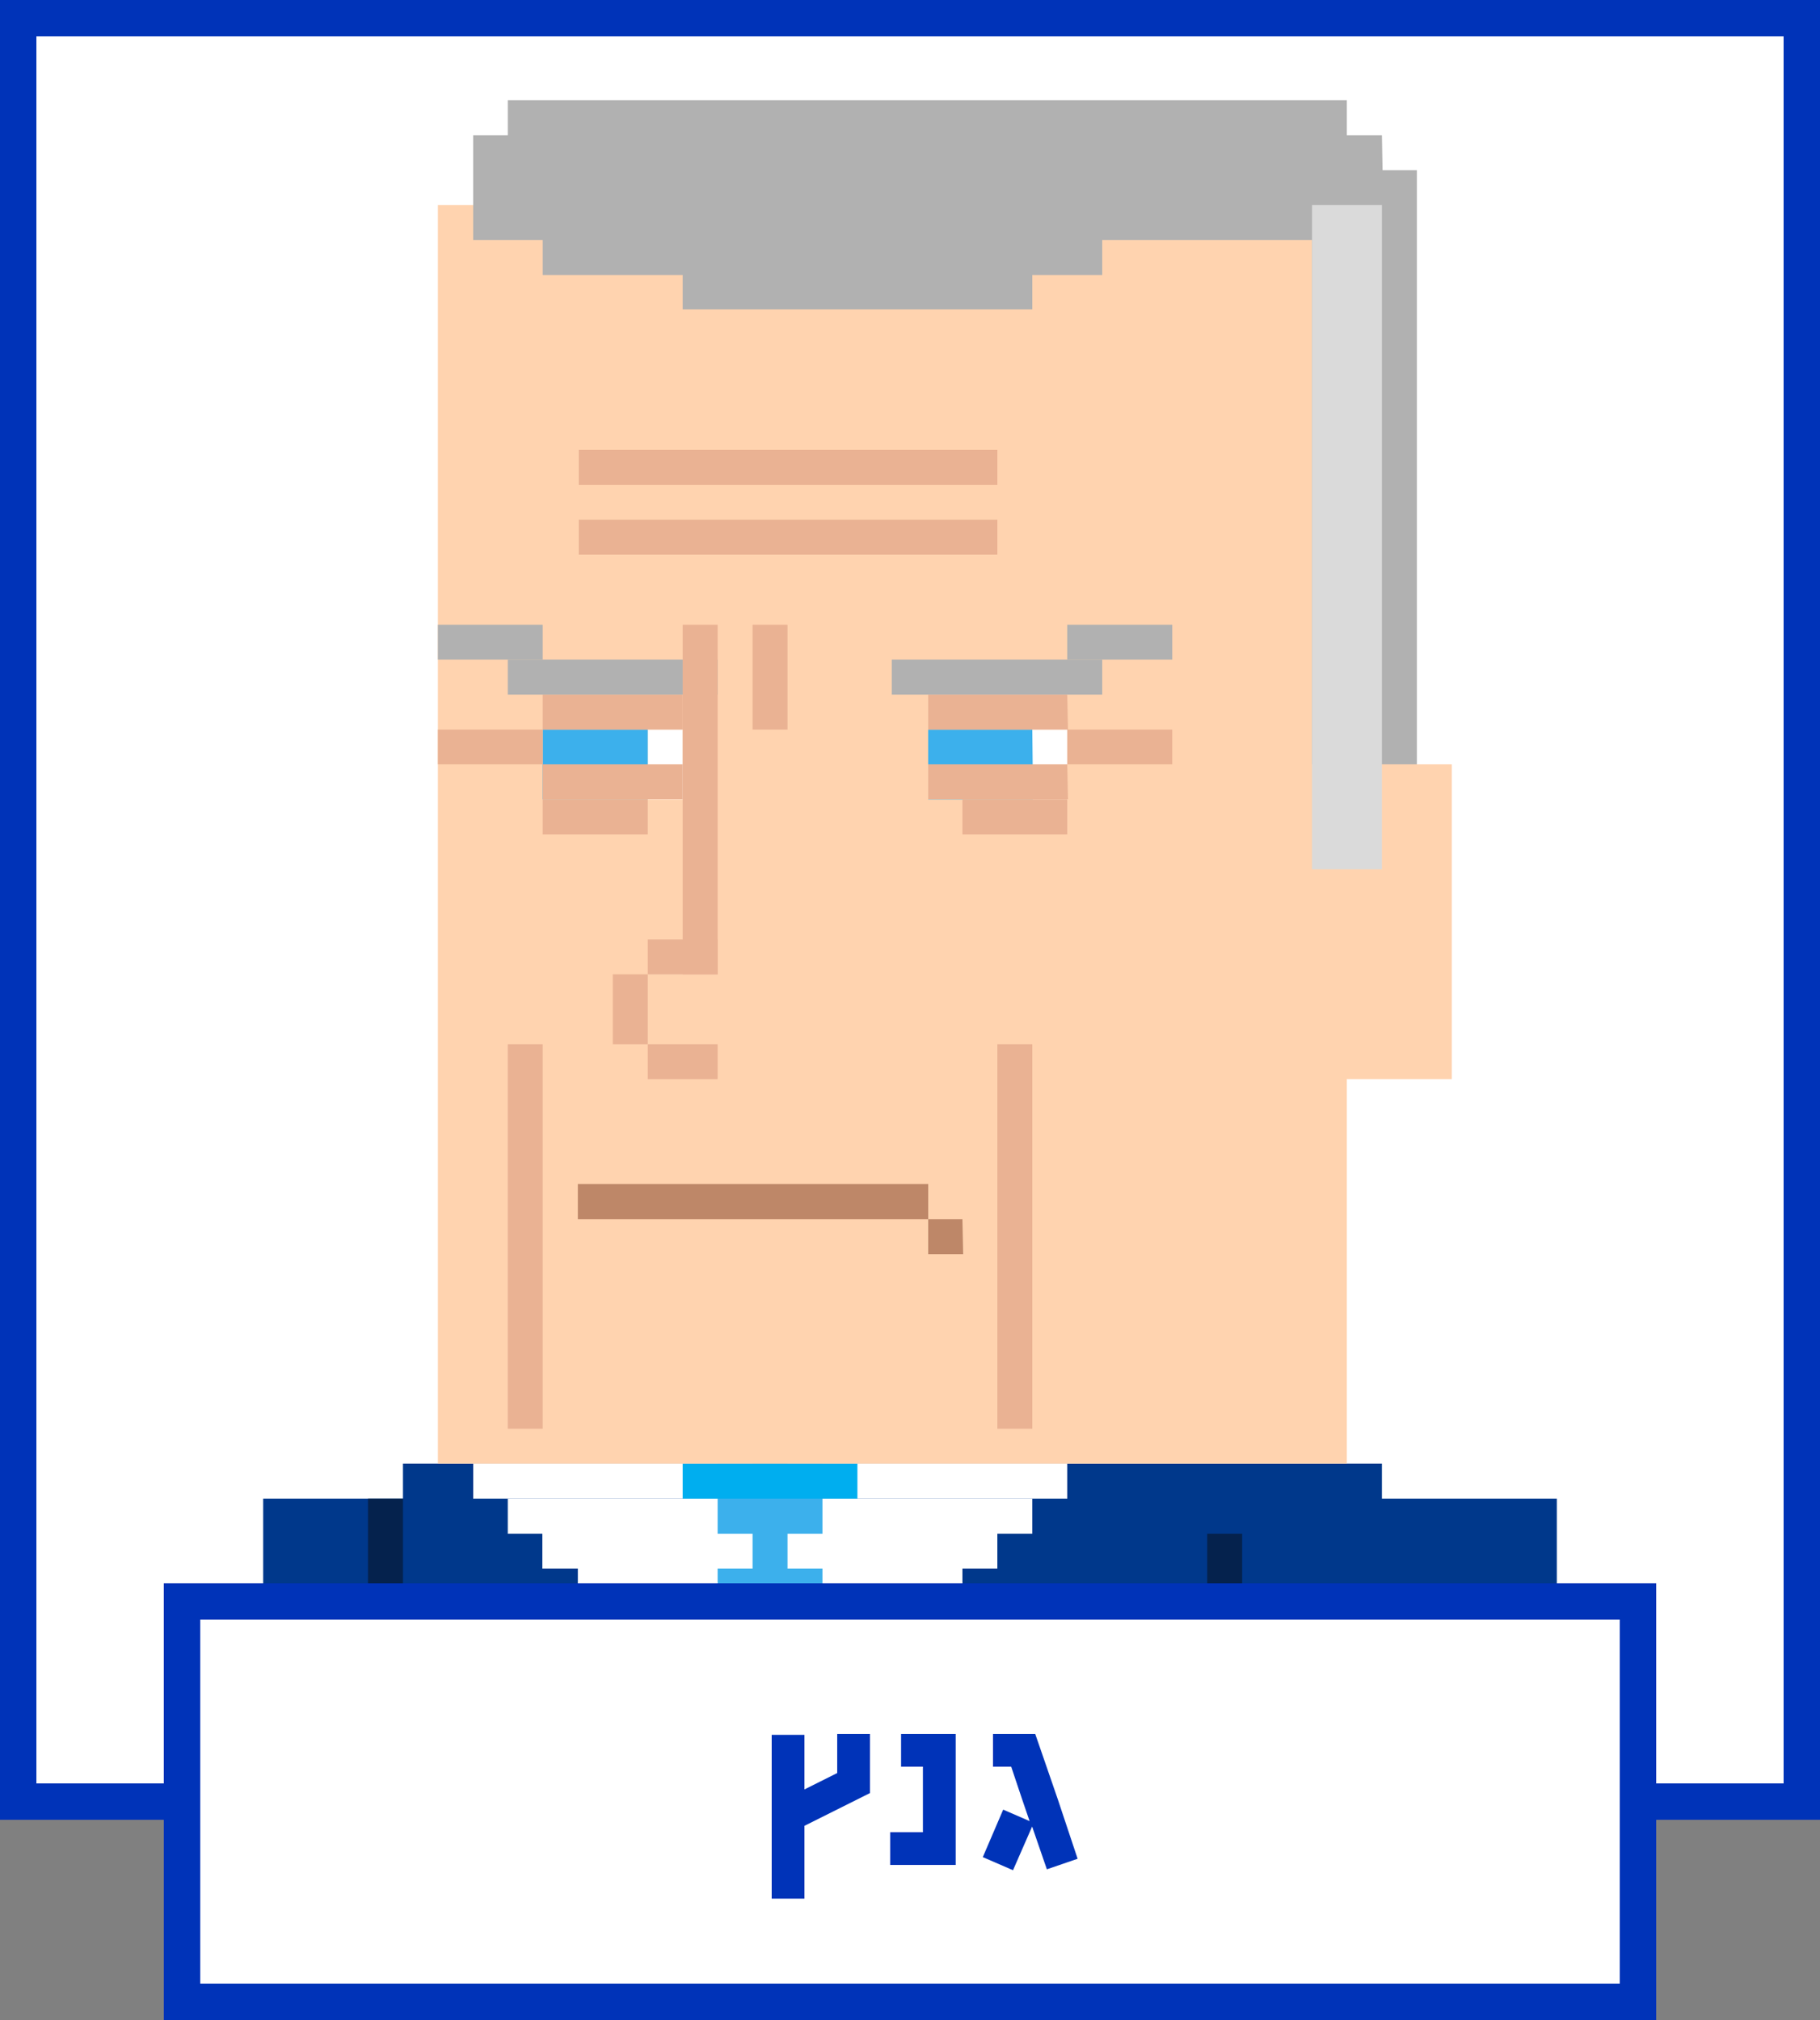 <svg xmlns="http://www.w3.org/2000/svg" viewBox="0 0 100 111"><rect x="0" y="0" width="100" height="111" fill="#808080" stroke="none"/><defs><style>.cls-1{fill:#fff;}.cls-2{fill:#0033b8;}.cls-3{fill:#00388b;}.cls-4{fill:#05224d;}.cls-5{fill:#00aeef;}.cls-6{fill:#3cb0ec;}.cls-7{fill:#ffd3af;}.cls-8{fill:#b1b1b1;}.cls-9{fill:#eab293;}.cls-10{fill:#be8768;}.cls-11{fill:#dadada;}</style></defs><title>sqr-c-gantz_2</title><g id="Layer_2" data-name="Layer 2"><g id="Layer_5" data-name="Layer 5"><g id="sqr-c-gantz"><rect class="cls-1" width="100" height="100"/><path class="cls-2" d="M44.22,98v1.46l1.8-.9V98ZM0,0V100H100V0ZM98,98H2V2H98ZM44.22,98v1.46l1.8-.9V98Zm0,0v1.46l1.8-.9V98Zm0,0v1.46l1.8-.9V98Z"/><rect class="cls-3" x="14.46" y="82.35" width="17.29" height="17.65"/><rect class="cls-4" x="20.22" y="82.35" width="7.68" height="17.65"/><rect class="cls-3" x="22.14" y="80.43" width="53.79" height="19.57"/><rect class="cls-4" x="66.33" y="84.28" width="17.29" height="15.72"/><rect class="cls-4" x="41.35" y="80.43" width="1.92" height="19.57"/><rect class="cls-3" x="68.25" y="82.35" width="17.29" height="17.65"/><path class="cls-5" d="M49,90H35.59V92H49Z"/><path class="cls-1" d="M51,88.12H33.67V90H51Z"/><path class="cls-6" d="M47.11,88.12h-9.6v5.76h9.6Z"/><path class="cls-1" d="M52.88,86.2H31.75v1.92H52.88Z"/><path class="cls-1" d="M54.8,84.28h-25V86.2h25Z"/><path class="cls-1" d="M56.72,82.35H27.9v1.93H56.72Z"/><path class="cls-1" d="M58.64,80.43H26v1.92H58.64Z"/><path class="cls-6" d="M45.19,80.43H39.43v3.85h5.76Z"/><path class="cls-6" d="M43.27,84.28H41.35V86.2h1.92Z"/><path class="cls-6" d="M45.19,86.2H39.43v9.6h5.76Z"/><path class="cls-5" d="M47.11,80.43h-9.6v1.92h9.6Z"/><path class="cls-7" d="M74,11.27H24.06V80.43H74Z"/><path class="cls-8" d="M77.85,9.35H72.09v36.5h5.76Z"/><path class="cls-8" d="M75.93,7.43H26v3.84h50Z"/><path class="cls-8" d="M75.93,9.35H26v3.84h50Z"/><path class="cls-8" d="M74,5.51H27.9V9.35H74Z"/><path class="cls-8" d="M60.56,7.43H29.82v7.68H60.56Z"/><path class="cls-8" d="M56.72,11.27H37.51V17H56.72Z"/><path class="cls-7" d="M79.77,42h-9.6V59.3h9.6Z"/><path class="cls-1" d="M58.64,40.09H56.72v3.84h1.92Z"/><path class="cls-6" d="M56.72,40.09H51v3.84h5.76Z"/><path class="cls-9" d="M58.64,38.17H51v1.92h7.68Z"/><path class="cls-9" d="M64.41,40.09H58.64V42h5.77Z"/><path class="cls-9" d="M58.64,42H51v1.92h7.68Z"/><path class="cls-9" d="M58.64,43.93H52.88v1.92h5.76Z"/><path class="cls-8" d="M60.56,36.25H49v1.92H60.56Z"/><path class="cls-8" d="M64.41,34.33H58.64v1.92h5.77Z"/><path class="cls-1" d="M37.51,40.09H35.59v3.84h1.92Z"/><path class="cls-6" d="M35.59,40.09H29.82v3.84h5.77Z"/><path class="cls-9" d="M37.51,38.17H29.82v1.92h7.69Z"/><path class="cls-9" d="M29.82,40.09H24.06V42h5.76Z"/><path class="cls-9" d="M37.51,42H29.82v1.92h7.69Z"/><path class="cls-9" d="M35.59,43.93H29.82v1.92h5.77Z"/><path class="cls-8" d="M39.43,36.25H27.9v1.92H39.43Z"/><path class="cls-8" d="M29.82,34.33H24.06v1.92h5.76Z"/><path class="cls-10" d="M51,65.06H31.75V67H51Z"/><path class="cls-10" d="M52.88,67H51v1.92h1.92Z"/><path class="cls-9" d="M39.43,34.33H37.51V53.54h1.92Z"/><path class="cls-9" d="M39.43,51.62H35.59v1.92h3.84Z"/><path class="cls-9" d="M39.43,57.38H35.59V59.3h3.84Z"/><path class="cls-9" d="M35.59,53.54H33.67v3.84h1.92Z"/><path class="cls-11" d="M75.93,11.27H72.09v36.5h3.84Z"/><path class="cls-9" d="M54.8,28.56h-23v1.92h23Z"/><path class="cls-9" d="M54.8,24.72h-23v1.92h23Z"/><path class="cls-9" d="M56.72,57.38H54.8V78.51h1.92Z"/><path class="cls-9" d="M29.82,57.38H27.9V78.51h1.92Z"/><path class="cls-9" d="M43.27,34.33H41.35v5.76h1.92Z"/><rect class="cls-1" x="10" y="88" width="80" height="22"/><path class="cls-2" d="M31.75,88v1h7.68V88Zm0,0v1h7.68V88ZM9,87v24H91V87Zm80,22H11V89H89ZM31.75,88v1h7.68V88Zm0,0v1h7.68V88Z"/><path class="cls-2" d="M46,95.28v2.15l-1.8.9v-3h-1.8v9h1.8v-4l2.92-1.46.68-.34V95.28Z"/><path class="cls-2" d="M49.51,95.28v1.8h1.2v3.6h-1.8v1.8h3.6v-7.2Z"/><path class="cls-2" d="M58.12,98.87l-.69-2-.55-1.59H54.56v1.8h1l.6,1.79.41,1.2-1.45-.63L54,102.05l1.66.72,1.05-2.4.81,2.35,1.69-.58Z"/></g></g></g></svg>